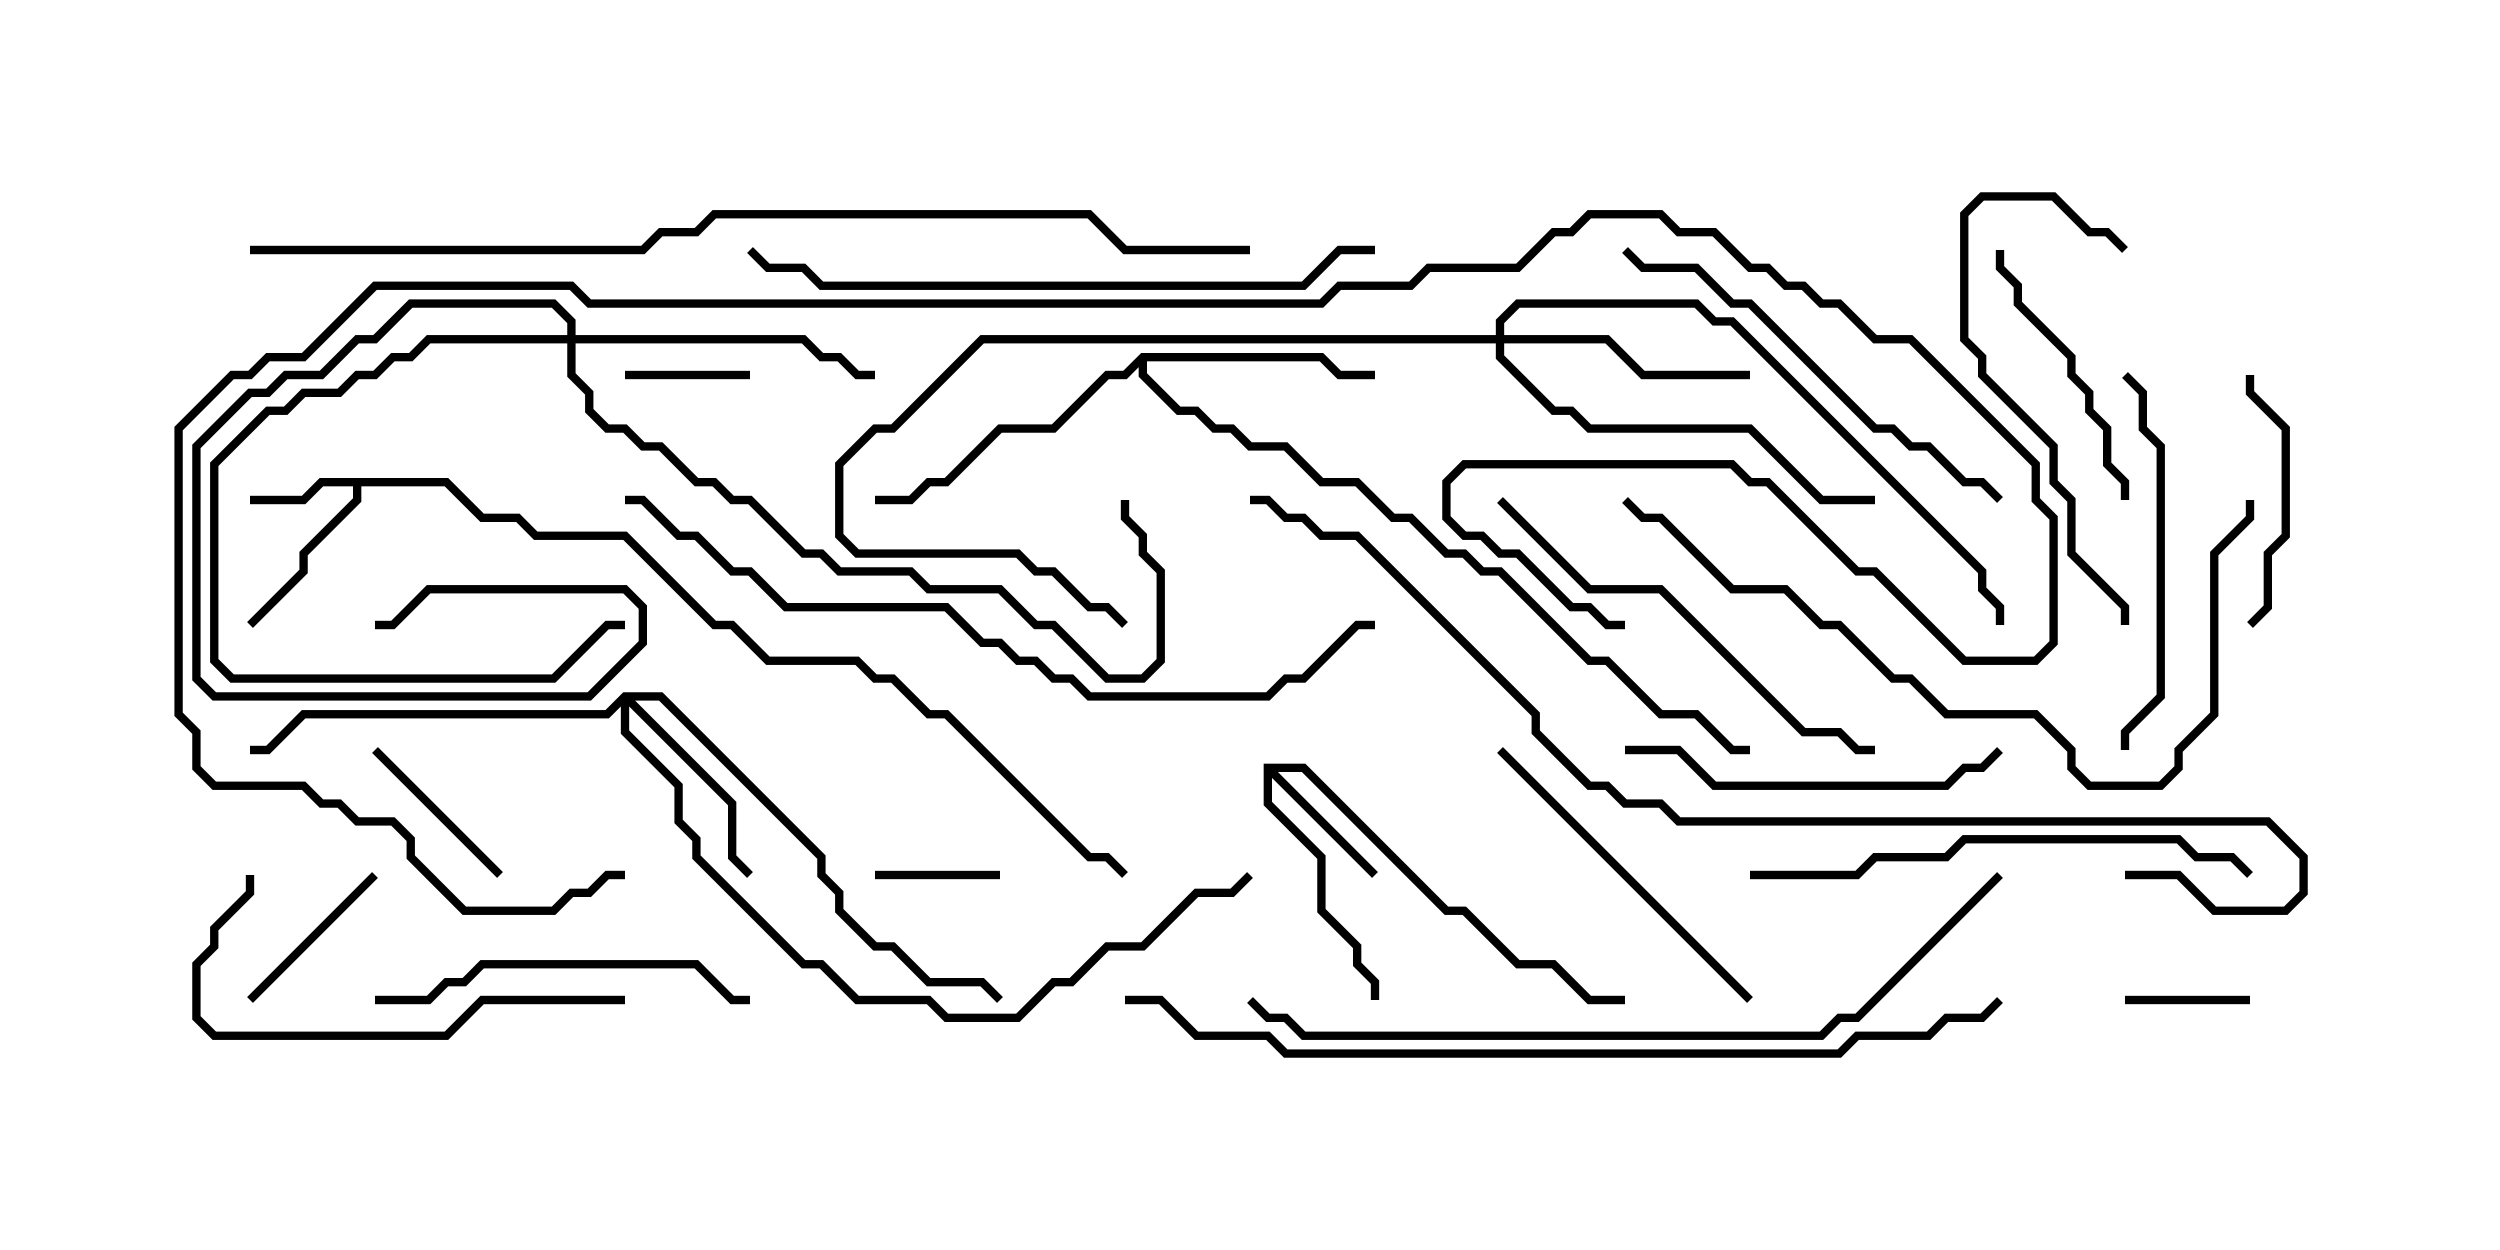 <svg version="1.1" width="30" height="15" xmlns="http://www.w3.org/2000/svg"><path d="M5.378,5.736L5.806,6.164L6.235,6.164L6.449,6.379L7.521,6.379L8.592,7.45L8.806,7.45L9.235,7.879L10.306,7.879L10.521,8.093L10.735,8.093L11.164,8.521L11.378,8.521L13.092,10.236L13.306,10.236L13.535,10.465L13.465,10.535L13.265,10.336L13.051,10.336L11.336,8.621L11.122,8.621L10.694,8.193L10.479,8.193L10.265,7.979L9.194,7.979L8.765,7.55L8.551,7.55L7.479,6.479L6.408,6.479L6.194,6.264L5.765,6.264L5.336,5.836L4.336,5.836L4.336,6.021L3.693,6.664L3.693,6.878L3.035,7.535L2.965,7.465L3.593,6.836L3.593,6.622L4.236,5.979L4.236,5.836L3.878,5.836L3.664,6.05L3,6.05L3,5.95L3.622,5.95L3.836,5.736z" stroke="none"/><path d="M15.164,9.164L15.664,9.164L17.378,10.879L17.592,10.879L18.235,11.521L18.664,11.521L19.092,11.95L19.5,11.95L19.5,12.05L19.051,12.05L18.622,11.621L18.194,11.621L17.551,10.979L17.336,10.979L15.622,9.264L15.335,9.264L16.535,10.465L16.465,10.535L15.264,9.335L15.264,9.622L15.907,10.265L15.907,10.908L16.336,11.336L16.336,11.551L16.55,11.765L16.55,12L16.45,12L16.45,11.806L16.236,11.592L16.236,11.378L15.807,10.949L15.807,10.306L15.164,9.664z" stroke="none"/><path d="M13.694,4.236L15.878,4.236L16.092,4.45L16.5,4.45L16.5,4.55L16.051,4.55L15.836,4.336L13.764,4.336L13.764,4.479L14.164,4.879L14.378,4.879L14.592,5.093L14.806,5.093L15.021,5.307L15.449,5.307L15.878,5.736L16.306,5.736L16.735,6.164L16.949,6.164L17.378,6.593L17.592,6.593L17.806,6.807L18.021,6.807L19.092,7.879L19.306,7.879L19.949,8.521L20.378,8.521L20.806,8.95L21,8.95L21,9.05L20.765,9.05L20.336,8.621L19.908,8.621L19.265,7.979L19.051,7.979L17.979,6.907L17.765,6.907L17.551,6.693L17.336,6.693L16.908,6.264L16.694,6.264L16.265,5.836L15.836,5.836L15.408,5.407L14.979,5.407L14.765,5.193L14.551,5.193L14.336,4.979L14.122,4.979L13.664,4.521L13.664,4.406L13.521,4.55L13.306,4.55L12.664,5.193L12.021,5.193L11.378,5.836L11.164,5.836L10.949,6.05L10.5,6.05L10.5,5.95L10.908,5.95L11.122,5.736L11.336,5.736L11.979,5.093L12.622,5.093L13.265,4.45L13.479,4.45z" stroke="none"/><path d="M7.479,8.307L7.949,8.307L9.907,10.265L9.907,10.479L10.121,10.694L10.121,10.908L10.521,11.307L10.735,11.307L11.164,11.736L11.806,11.736L12.035,11.965L11.965,12.035L11.765,11.836L11.122,11.836L10.694,11.407L10.479,11.407L10.021,10.949L10.021,10.735L9.807,10.521L9.807,10.306L7.908,8.407L7.621,8.407L8.836,9.622L8.836,10.265L9.035,10.465L8.965,10.535L8.736,10.306L8.736,9.664L7.55,8.478L7.55,8.765L8.193,9.408L8.193,9.836L8.407,10.051L8.407,10.265L9.664,11.521L9.878,11.521L10.306,11.95L11.164,11.95L11.378,12.164L12.194,12.164L12.622,11.736L12.836,11.736L13.265,11.307L13.694,11.307L14.336,10.664L14.765,10.664L14.965,10.465L15.035,10.535L14.806,10.764L14.378,10.764L13.735,11.407L13.306,11.407L12.878,11.836L12.664,11.836L12.235,12.264L11.336,12.264L11.122,12.05L10.265,12.05L9.836,11.621L9.622,11.621L8.307,10.306L8.307,10.092L8.093,9.878L8.093,9.449L7.45,8.806L7.45,8.478L7.306,8.621L3.664,8.621L3.235,9.05L3,9.05L3,8.95L3.194,8.95L3.622,8.521L7.265,8.521z" stroke="none"/><path d="M17.95,4.021L17.95,3.836L18.194,3.593L20.378,3.593L20.592,3.807L20.806,3.807L23.836,6.836L23.836,7.051L24.05,7.265L24.05,7.5L23.95,7.5L23.95,7.306L23.736,7.092L23.736,6.878L20.765,3.907L20.551,3.907L20.336,3.693L18.235,3.693L18.05,3.878L18.05,4.021L19.306,4.021L19.735,4.45L21,4.45L21,4.55L19.694,4.55L19.265,4.121L18.05,4.121L18.05,4.265L18.664,4.879L18.878,4.879L19.092,5.093L21.021,5.093L21.878,5.95L22.5,5.95L22.5,6.05L21.836,6.05L20.979,5.193L19.051,5.193L18.836,4.979L18.622,4.979L17.95,4.306L17.95,4.121L11.806,4.121L10.735,5.193L10.521,5.193L10.121,5.592L10.121,6.408L10.306,6.593L12.235,6.593L12.449,6.807L12.664,6.807L13.092,7.236L13.306,7.236L13.535,7.465L13.465,7.535L13.265,7.336L13.051,7.336L12.622,6.907L12.408,6.907L12.194,6.693L10.265,6.693L10.021,6.449L10.021,5.551L10.479,5.093L10.694,5.093L11.765,4.021z" stroke="none"/><path d="M6.807,4.021L6.807,3.878L6.622,3.693L4.949,3.693L4.521,4.121L4.306,4.121L3.878,4.55L3.449,4.55L3.235,4.764L3.021,4.764L2.407,5.378L2.407,8.122L2.592,8.307L7.051,8.307L7.664,7.694L7.664,7.306L7.479,7.121L5.164,7.121L4.735,7.55L4.5,7.55L4.5,7.45L4.694,7.45L5.122,7.021L7.521,7.021L7.764,7.265L7.764,7.735L7.092,8.407L2.551,8.407L2.307,8.164L2.307,5.336L2.979,4.664L3.194,4.664L3.408,4.45L3.836,4.45L4.265,4.021L4.479,4.021L4.908,3.593L6.664,3.593L6.907,3.836L6.907,4.021L9.664,4.021L9.878,4.236L10.092,4.236L10.306,4.45L10.5,4.45L10.5,4.55L10.265,4.55L10.051,4.336L9.836,4.336L9.622,4.121L6.907,4.121L6.907,4.479L7.121,4.694L7.121,4.908L7.306,5.093L7.521,5.093L7.735,5.307L7.949,5.307L8.378,5.736L8.592,5.736L8.806,5.95L9.021,5.95L9.664,6.593L9.878,6.593L10.092,6.807L10.949,6.807L11.164,7.021L12.021,7.021L12.449,7.45L12.664,7.45L13.306,8.093L13.694,8.093L13.879,7.908L13.879,6.878L13.664,6.664L13.664,6.449L13.45,6.235L13.45,6L13.55,6L13.55,6.194L13.764,6.408L13.764,6.622L13.979,6.836L13.979,7.949L13.735,8.193L13.265,8.193L12.622,7.55L12.408,7.55L11.979,7.121L11.122,7.121L10.908,6.907L10.051,6.907L9.836,6.693L9.622,6.693L8.979,6.05L8.765,6.05L8.551,5.836L8.336,5.836L7.908,5.407L7.694,5.407L7.479,5.193L7.265,5.193L7.021,4.949L7.021,4.735L6.807,4.521L6.807,4.121L5.164,4.121L4.949,4.336L4.735,4.336L4.521,4.55L4.306,4.55L4.092,4.764L3.664,4.764L3.449,4.979L3.235,4.979L2.621,5.592L2.621,7.908L2.806,8.093L6.622,8.093L7.265,7.45L7.5,7.45L7.5,7.55L7.306,7.55L6.664,8.193L2.765,8.193L2.521,7.949L2.521,5.551L3.194,4.879L3.408,4.879L3.622,4.664L4.051,4.664L4.265,4.45L4.479,4.45L4.694,4.236L4.908,4.236L5.122,4.021z" stroke="none"/><path d="M12,10.45L12,10.55L10.5,10.55L10.5,10.45z" stroke="none"/><path d="M25.5,12.05L25.5,11.95L27,11.95L27,12.05z" stroke="none"/><path d="M9,4.45L9,4.55L7.5,4.55L7.5,4.45z" stroke="none"/><path d="M3.035,12.035L2.965,11.965L4.465,10.465L4.535,10.535z" stroke="none"/><path d="M6.035,10.465L5.965,10.535L4.465,9.035L4.535,8.965z" stroke="none"/><path d="M26.95,4.5L27.05,4.5L27.05,4.694L27.479,5.122L27.479,6.449L27.264,6.664L27.264,7.306L27.035,7.535L26.965,7.465L27.164,7.265L27.164,6.622L27.379,6.408L27.379,5.164L26.95,4.735z" stroke="none"/><path d="M23.95,3L24.05,3L24.05,3.194L24.264,3.408L24.264,3.622L24.907,4.265L24.907,4.479L25.121,4.694L25.121,4.908L25.336,5.122L25.336,5.551L25.55,5.765L25.55,6L25.45,6L25.45,5.806L25.236,5.592L25.236,5.164L25.021,4.949L25.021,4.735L24.807,4.521L24.807,4.306L24.164,3.664L24.164,3.449L23.95,3.235z" stroke="none"/><path d="M21.035,11.965L20.965,12.035L17.965,9.035L18.035,8.965z" stroke="none"/><path d="M19.5,9.05L19.5,8.95L20.164,8.95L20.592,9.379L23.336,9.379L23.551,9.164L23.765,9.164L23.965,8.965L24.035,9.035L23.806,9.264L23.592,9.264L23.378,9.479L20.551,9.479L20.122,9.05z" stroke="none"/><path d="M4.5,12.05L4.5,11.95L5.122,11.95L5.336,11.736L5.551,11.736L5.765,11.521L8.378,11.521L8.806,11.95L9,11.95L9,12.05L8.765,12.05L8.336,11.621L5.806,11.621L5.592,11.836L5.378,11.836L5.164,12.05z" stroke="none"/><path d="M25.55,9L25.45,9L25.45,8.765L25.879,8.336L25.879,5.378L25.664,5.164L25.664,4.735L25.465,4.535L25.535,4.465L25.764,4.694L25.764,5.122L25.979,5.336L25.979,8.378L25.55,8.806z" stroke="none"/><path d="M25.55,7.5L25.45,7.5L25.45,7.306L24.807,6.664L24.807,6.021L24.593,5.806L24.593,5.378L23.736,4.521L23.736,4.306L23.521,4.092L23.521,2.551L23.765,2.307L24.664,2.307L25.092,2.736L25.306,2.736L25.535,2.965L25.465,3.035L25.265,2.836L25.051,2.836L24.622,2.407L23.806,2.407L23.621,2.592L23.621,4.051L23.836,4.265L23.836,4.479L24.693,5.336L24.693,5.765L24.907,5.979L24.907,6.622L25.55,7.265z" stroke="none"/><path d="M7.5,11.95L7.5,12.05L5.806,12.05L5.378,12.479L2.551,12.479L2.307,12.235L2.307,11.551L2.521,11.336L2.521,11.122L2.95,10.694L2.95,10.5L3.05,10.5L3.05,10.735L2.621,11.164L2.621,11.378L2.407,11.592L2.407,12.194L2.592,12.379L5.336,12.379L5.765,11.95z" stroke="none"/><path d="M19.465,3.035L19.535,2.965L19.735,3.164L20.378,3.164L20.806,3.593L21.021,3.593L22.521,5.093L22.735,5.093L22.949,5.307L23.164,5.307L23.592,5.736L23.806,5.736L24.035,5.965L23.965,6.035L23.765,5.836L23.551,5.836L23.122,5.407L22.908,5.407L22.694,5.193L22.479,5.193L20.979,3.693L20.765,3.693L20.336,3.264L19.694,3.264z" stroke="none"/><path d="M17.965,6.035L18.035,5.965L19.092,7.021L19.949,7.021L21.664,8.736L22.092,8.736L22.306,8.95L22.5,8.95L22.5,9.05L22.265,9.05L22.051,8.836L21.622,8.836L19.908,7.121L19.051,7.121z" stroke="none"/><path d="M21,10.55L21,10.45L22.265,10.45L22.479,10.236L23.336,10.236L23.551,10.021L26.164,10.021L26.378,10.236L26.806,10.236L27.035,10.465L26.965,10.535L26.765,10.336L26.336,10.336L26.122,10.121L23.592,10.121L23.378,10.336L22.521,10.336L22.306,10.55z" stroke="none"/><path d="M26.95,6L27.05,6L27.05,6.235L26.621,6.664L26.621,8.592L26.193,9.021L26.193,9.235L25.949,9.479L25.051,9.479L24.807,9.235L24.807,9.021L24.408,8.621L23.336,8.621L22.908,8.193L22.694,8.193L22.051,7.55L21.836,7.55L21.408,7.121L20.765,7.121L19.908,6.264L19.694,6.264L19.465,6.035L19.535,5.965L19.735,6.164L19.949,6.164L20.806,7.021L21.449,7.021L21.878,7.45L22.092,7.45L22.735,8.093L22.949,8.093L23.378,8.521L24.449,8.521L24.907,8.979L24.907,9.194L25.092,9.379L25.908,9.379L26.093,9.194L26.093,8.979L26.521,8.551L26.521,6.622L26.95,6.194z" stroke="none"/><path d="M16.5,2.95L16.5,3.05L16.092,3.05L15.664,3.479L9.836,3.479L9.622,3.264L9.194,3.264L8.965,3.035L9.035,2.965L9.235,3.164L9.664,3.164L9.878,3.379L15.622,3.379L16.051,2.95z" stroke="none"/><path d="M23.965,10.465L24.035,10.535L22.306,12.264L22.092,12.264L21.878,12.479L15.622,12.479L15.408,12.264L15.194,12.264L14.965,12.035L15.035,11.965L15.235,12.164L15.449,12.164L15.664,12.379L21.836,12.379L22.051,12.164L22.265,12.164z" stroke="none"/><path d="M7.5,6.05L7.5,5.95L7.735,5.95L8.164,6.379L8.378,6.379L8.806,6.807L9.021,6.807L9.449,7.236L11.378,7.236L11.806,7.664L12.021,7.664L12.235,7.879L12.449,7.879L12.664,8.093L12.878,8.093L13.092,8.307L15.194,8.307L15.408,8.093L15.622,8.093L16.265,7.45L16.5,7.45L16.5,7.55L16.306,7.55L15.664,8.193L15.449,8.193L15.235,8.407L13.051,8.407L12.836,8.193L12.622,8.193L12.408,7.979L12.194,7.979L11.979,7.764L11.765,7.764L11.336,7.336L9.408,7.336L8.979,6.907L8.765,6.907L8.336,6.479L8.122,6.479L7.694,6.05z" stroke="none"/><path d="M13.5,12.05L13.5,11.95L13.949,11.95L14.378,12.379L15.235,12.379L15.449,12.593L22.051,12.593L22.265,12.379L23.122,12.379L23.336,12.164L23.765,12.164L23.965,11.965L24.035,12.035L23.806,12.264L23.378,12.264L23.164,12.479L22.306,12.479L22.092,12.693L15.408,12.693L15.194,12.479L14.336,12.479L13.908,12.05z" stroke="none"/><path d="M25.5,10.55L25.5,10.45L26.164,10.45L26.592,10.879L27.408,10.879L27.593,10.694L27.593,10.306L27.194,9.907L20.122,9.907L19.908,9.693L19.479,9.693L19.265,9.479L19.051,9.479L18.379,8.806L18.379,8.592L16.265,6.479L15.836,6.479L15.622,6.264L15.408,6.264L15.194,6.05L15,6.05L15,5.95L15.235,5.95L15.449,6.164L15.664,6.164L15.878,6.379L16.306,6.379L18.479,8.551L18.479,8.765L19.092,9.379L19.306,9.379L19.521,9.593L19.949,9.593L20.164,9.807L27.235,9.807L27.693,10.265L27.693,10.735L27.449,10.979L26.551,10.979L26.122,10.55z" stroke="none"/><path d="M3,3.05L3,2.95L7.694,2.95L7.908,2.736L8.336,2.736L8.551,2.521L13.092,2.521L13.521,2.95L15,2.95L15,3.05L13.479,3.05L13.051,2.621L8.592,2.621L8.378,2.836L7.949,2.836L7.735,3.05z" stroke="none"/><path d="M19.5,7.45L19.5,7.55L19.265,7.55L19.051,7.336L18.836,7.336L18.194,6.693L17.979,6.693L17.765,6.479L17.551,6.479L17.307,6.235L17.307,5.765L17.551,5.521L20.806,5.521L21.021,5.736L21.235,5.736L22.306,6.807L22.521,6.807L23.592,7.879L24.408,7.879L24.593,7.694L24.593,6.235L24.379,6.021L24.379,5.592L22.908,4.121L22.479,4.121L22.051,3.693L21.836,3.693L21.622,3.479L21.408,3.479L21.194,3.264L20.979,3.264L20.551,2.836L20.122,2.836L19.908,2.621L19.092,2.621L18.878,2.836L18.664,2.836L18.235,3.264L17.164,3.264L16.949,3.479L16.092,3.479L15.878,3.693L7.051,3.693L6.836,3.479L4.521,3.479L3.664,4.336L3.235,4.336L3.021,4.55L2.806,4.55L2.193,5.164L2.193,8.551L2.407,8.765L2.407,9.194L2.592,9.379L3.664,9.379L3.878,9.593L4.092,9.593L4.306,9.807L4.735,9.807L4.979,10.051L4.979,10.265L5.592,10.879L6.622,10.879L6.836,10.664L7.051,10.664L7.265,10.45L7.5,10.45L7.5,10.55L7.306,10.55L7.092,10.764L6.878,10.764L6.664,10.979L5.551,10.979L4.879,10.306L4.879,10.092L4.694,9.907L4.265,9.907L4.051,9.693L3.836,9.693L3.622,9.479L2.551,9.479L2.307,9.235L2.307,8.806L2.093,8.592L2.093,5.122L2.765,4.45L2.979,4.45L3.194,4.236L3.622,4.236L4.479,3.379L6.878,3.379L7.092,3.593L15.836,3.593L16.051,3.379L16.908,3.379L17.122,3.164L18.194,3.164L18.622,2.736L18.836,2.736L19.051,2.521L19.949,2.521L20.164,2.736L20.592,2.736L21.021,3.164L21.235,3.164L21.449,3.379L21.664,3.379L21.878,3.593L22.092,3.593L22.521,4.021L22.949,4.021L24.479,5.551L24.479,5.979L24.693,6.194L24.693,7.735L24.449,7.979L23.551,7.979L22.479,6.907L22.265,6.907L21.194,5.836L20.979,5.836L20.765,5.621L17.592,5.621L17.407,5.806L17.407,6.194L17.592,6.379L17.806,6.379L18.021,6.593L18.235,6.593L18.878,7.236L19.092,7.236L19.306,7.45z" stroke="none"/></svg>